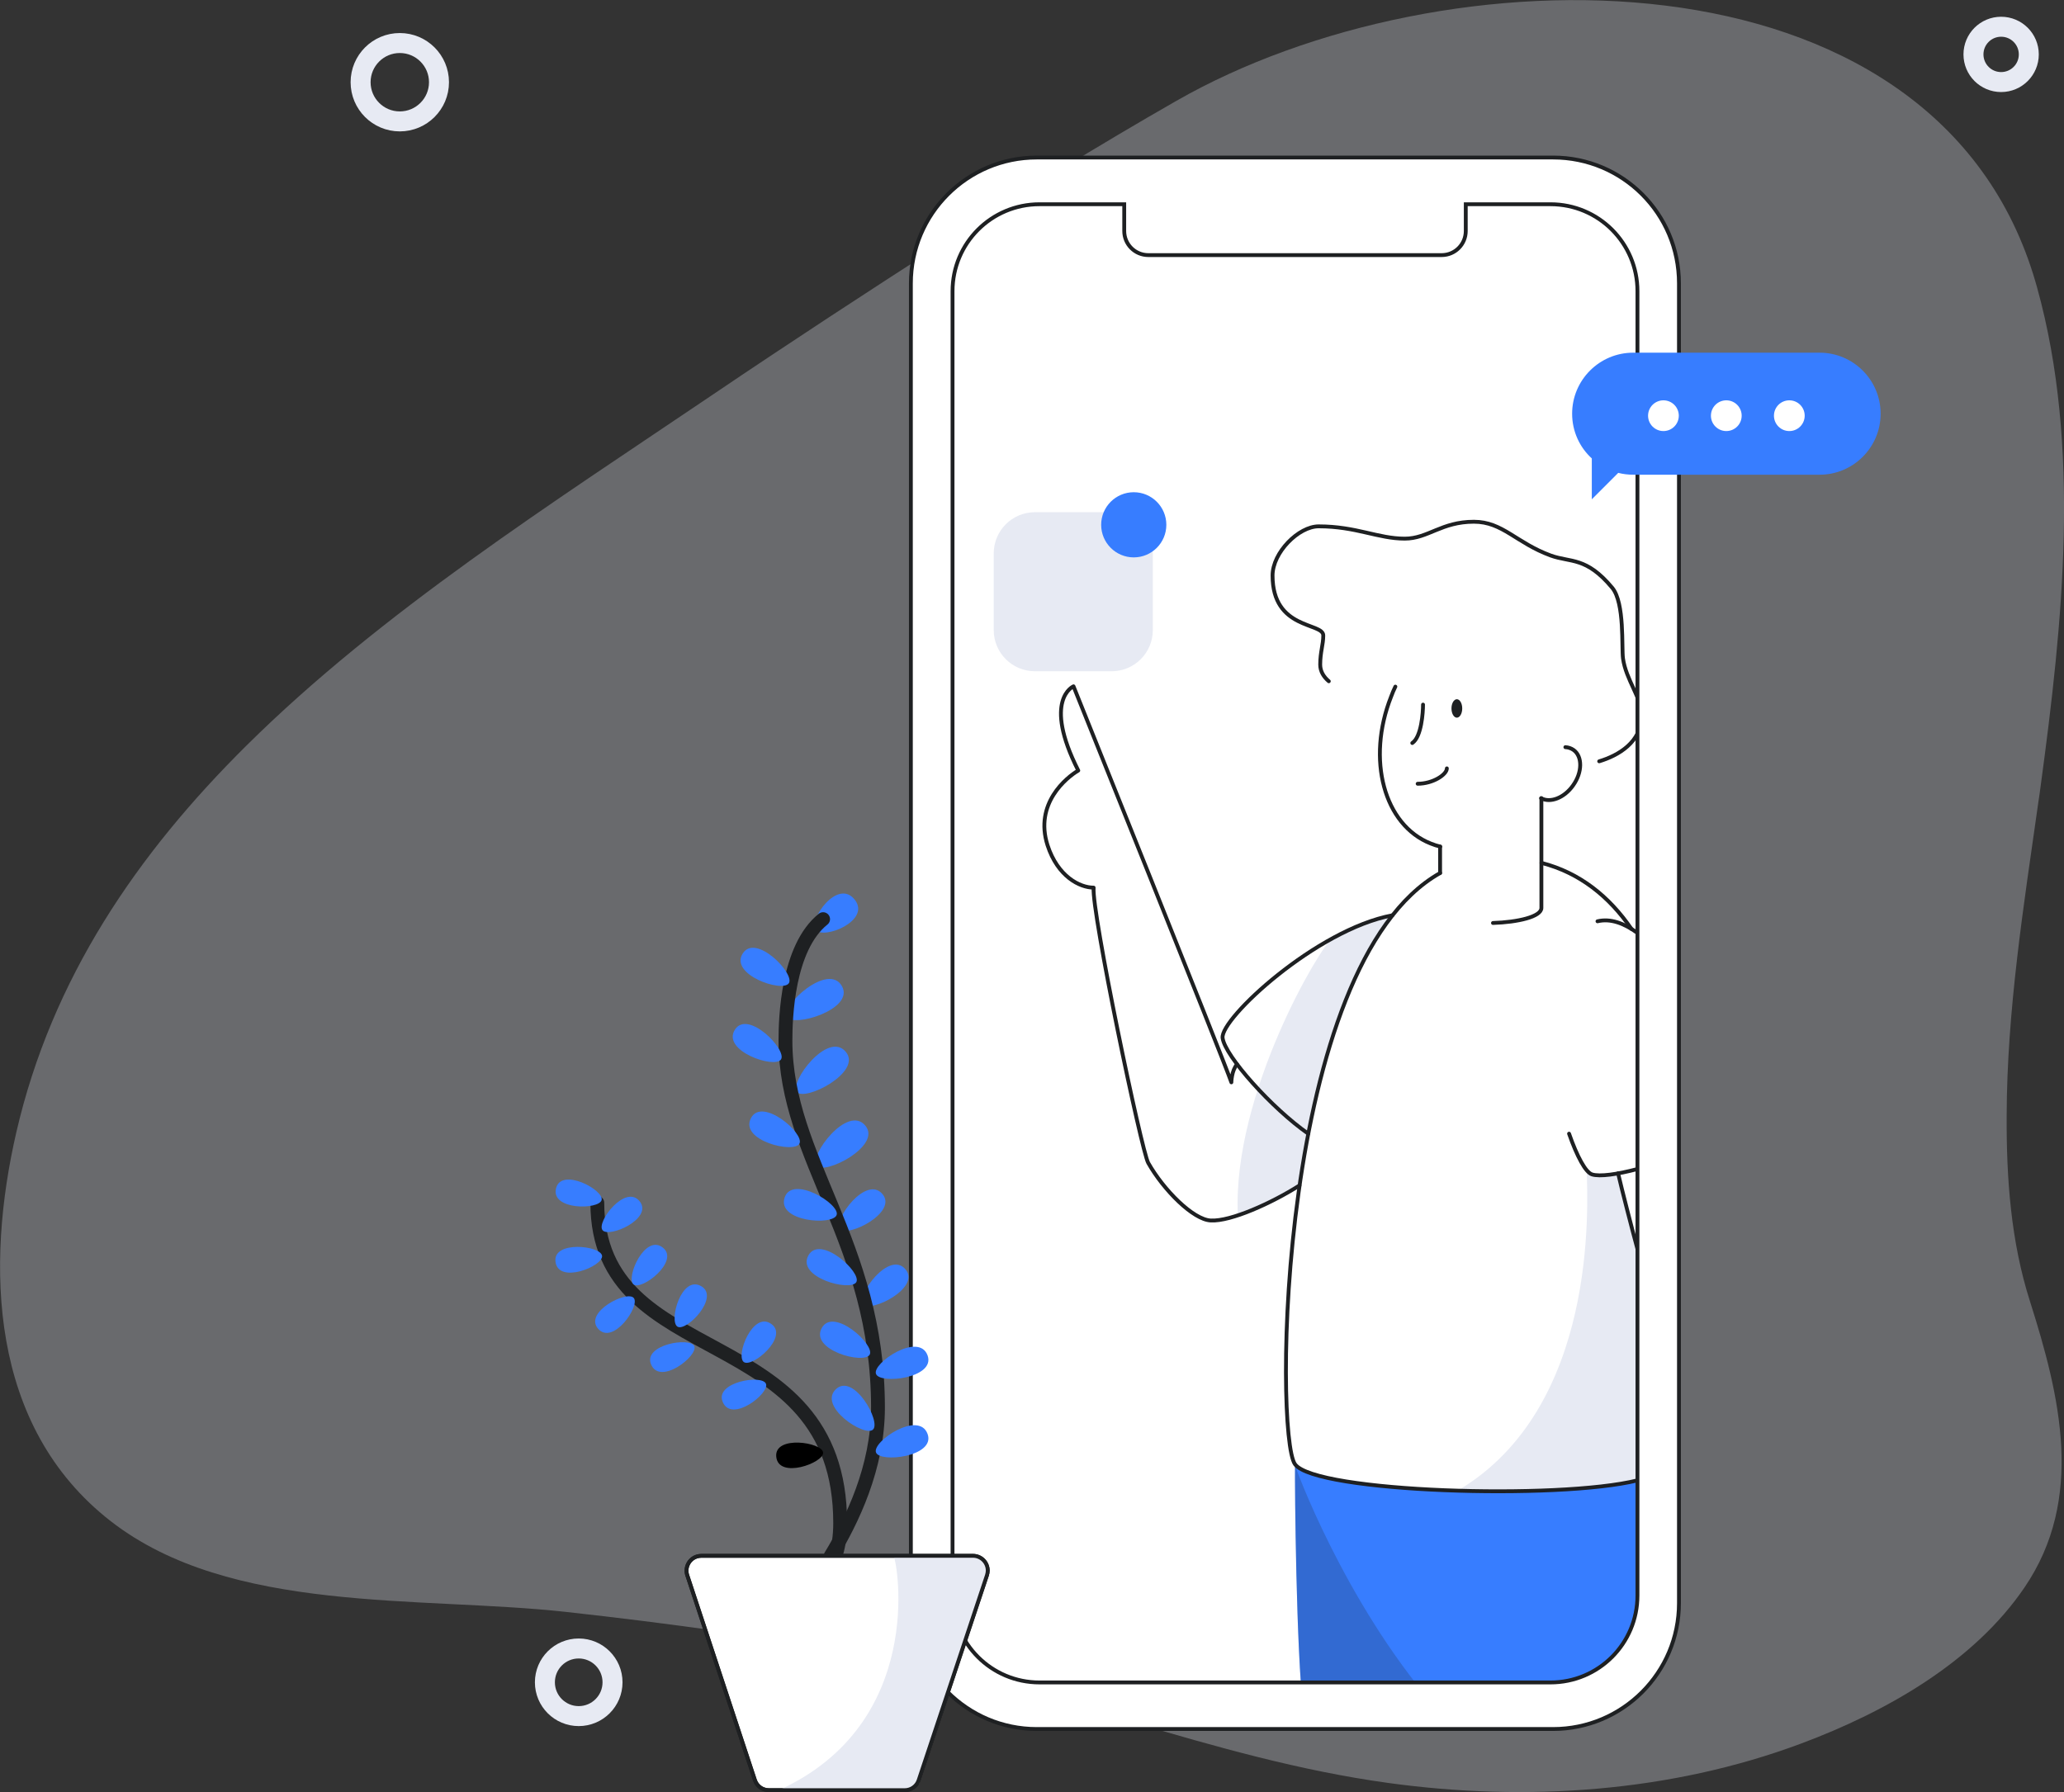 <svg
  xmlns="http://www.w3.org/2000/svg"
  xmlns:xlink="http://www.w3.org/1999/xlink"
  x="0px"
  y="0px"
  viewBox="0 0 1342.8 1166.1"
  style="enable-background:new 0 0 1342.8 1166.1;"
  xml:space="preserve"
  class="injected-svg js-svg-injector"
  data-parent="#SVGeasyStart"
>
  <rect x="0" y="0" width="1342.8" height="1166.1" fill="#333333" stroke="none"/>
  <style type="text/css">
    .app-user-0 {
      fill: #e7eaf3;
    }
    .app-user-1 {
      fill: #ffffff;
    }
    .app-user-2 {
      fill: #ffffff;
      stroke: #1e2022;
    }
    .app-user-3 {
      fill: #377dff;
    }
    .app-user-4 {
      fill: #1e2022;
    }
    .app-user-5 {
      fill: none;
      stroke: #1e2022;
    }
    .app-user-6 {
      fill: none;
      stroke: #e7eaf3;
    }
  </style>
  <path
    class="app-user-0 fill-gray-300"
    opacity=".3"
    d="M160.5,485c87.6-86.8,198.9-157.7,303.2-228.2c50.1-33.9,100.8-67,151.8-99.8c49.1-31.5,98.8-62.2,149.7-91.3  c173.5-99.4,489.7-103.6,557.5,112.6c0.9,2.9,1.8,5.9,2.6,8.8c28.8,103.8,16.6,218.8,2.4,323.7c-0.5,3.8-1,7.5-1.6,11.3  c-9.6,67.7-20.4,135.5-20.6,203.9c-0.2,40.7,2.7,81.8,15.2,120.9c19.5,61.5,35.8,128.2-3.6,186.1c-32.7,48.1-89.1,80.6-145.7,101.7  c-84.5,31.5-178.3,37.9-268.2,25.5c-114.9-15.8-220.6-63-334.3-82.9c-66.5-11.6-133.5-21-200.7-28.4c-95.2-10.5-218.1,1.6-296.1-59  c-79.6-61.9-81.3-167-61.5-253C33.7,636.7,89.2,555.6,160.5,485z"
  ></path>
  <path
    class="app-user-1 fill-white"
    d="M1065.3,610.5v427.7c0,31.3-25.3,56.6-56.6,56.6H676.3c-31.3,0-56.6-25.3-56.6-56.6l0,0V189.5  c0-31.3,25.3-56.6,56.6-56.6h332.4c31.3,0,56.6,25.3,56.6,56.6v0V610.5"
  ></path>
  <path
    class="app-user-0 fill-gray-300"
    d="M866.6,610.8c-6.7,3.7-64.8,100.3-61.3,179.5c9.1-2.6,30.5-13.8,30.5-13.8l9.8-5.8l6.2-33.8l8.1-38.3l15-48  l18-35l14-20l-13,4L866.6,610.8z"
  ></path>
  <path
    class="app-user-0 fill-gray-300"
    d="M1032.3,760c0,0.5,0,1.2,0,2.1c0.6,22.3,7.4,154-84,207.9c41,46,108,5,108,5l9-10V808l-2-4l-11-40l-14,1  L1032.3,760z"
  ></path>
  <path
    class="app-user-3 fill-primary"
    d="M983.4,1112.7l-73.5-101.8c0,0-48.1-43.5-67.4-58.2c-0.2,15,0.8,122.6,5.4,159.9H983.4z"
  ></path>
  <path
    class="app-user-4 fill-dark"
    opacity=".2"
    d="M983.4,1112.7l-73.5-101.8c0,0-48.1-43.5-67.4-58.2c-0.2,15,0.8,122.6,5.4,159.9H983.4z"
  ></path>
  <path
    class="app-user-3 fill-primary"
    d="M1051.6,1096.4h13.6V962.5c-34.4,11-201.4,12-222.8-9.7c0,1.7,32,88.6,89.7,156h119.4V1096.4z"
  ></path>
  <path
    class="app-user-5 fill-none stroke-dark"
    stroke-width="2.5"
    stroke-linecap="round"
    stroke-linejoin="round"
    d="M804.8,692.6c-3.6,4-3.7,11.7-3.7,11.7c-4.5-13.4-102.7-257.7-102.7-257.7s-20.3,8.6,3.1,54.8  c-7.6,4.5-28.7,21.4-20,48.6c6.6,20.4,21,27.6,30,27.6c-1.5,15.3,31.2,171.6,35.5,179.1c10,17.7,29.3,37,40.7,37.5  c13,0.7,39.6-11.3,57.7-22.8"
  ></path>
  <path
    class="app-user-5 fill-none stroke-dark"
    stroke-width="2.5"
    stroke-linecap="round"
    stroke-miterlimit="10"
    d="M905.9,595.6c-49.4,9.2-112.1,67.3-110.5,79.8c1.5,11.8,32.3,46,55.7,62.3"
  ></path>
  <path
    class="app-user-5 fill-none stroke-dark"
    stroke-width="2.5"
    stroke-linecap="round"
    stroke-miterlimit="10"
    d="M936.9,568.1c-106,59.8-108,366-94.4,384.7c13.3,18.4,171.8,23.2,222.8,10.5"
  ></path>
  <path
    class="app-user-5 fill-none stroke-dark"
    stroke-width="2.5"
    stroke-linecap="round"
    stroke-miterlimit="10"
    d="M1061.4,604.5c-14.5-21.2-33.7-36.6-58.5-43"
  ></path>
  <path
    class="app-user-5 fill-none stroke-dark"
    stroke-width="2.5"
    stroke-linecap="round"
    stroke-miterlimit="10"
    d="M1052.7,763.5c2.7,11.5,8.2,33,13.7,53.4"
  ></path>
  <path
    class="app-user-5 fill-none stroke-dark"
    stroke-width="2.5"
    stroke-linecap="round"
    stroke-miterlimit="10"
    d="M1020.8,737.7c5.2,14.9,10.8,25.2,14.9,26.5c5,1.6,16.4,0,29.6-3.5"
  ></path>
  <path
    class="app-user-5 fill-none stroke-dark"
    stroke-width="2.5"
    stroke-linecap="round"
    stroke-miterlimit="10"
    d="M1065.3,607.1c-8.8-6.4-17.6-9.6-26-7.6"
  ></path>
  <path
    class="app-user-5 fill-none stroke-dark"
    stroke-width="2.5"
    stroke-linecap="round"
    stroke-miterlimit="10"
    d="M936.9,568.1v-17.2"
  ></path>
  <path
    class="app-user-5 fill-none stroke-dark"
    stroke-width="2.5"
    stroke-linecap="round"
    stroke-miterlimit="10"
    d="M1002.8,519.4v71.4c0,5.8-15.5,9.3-31.5,9.8"
  ></path>
  <path
    class="app-user-5 fill-none stroke-dark"
    stroke-width="2.5"
    stroke-linecap="round"
    stroke-miterlimit="10"
    d="M1002.6,519.4c6,3.3,15.1-0.2,20.8-8.3c6.1-8.5,6.2-18.9,0.3-23.1c-1.6-1.1-3.4-1.7-5.3-1.8"
  ></path>
  <path
    class="app-user-5 fill-none stroke-dark"
    stroke-width="2.5"
    stroke-linecap="round"
    stroke-miterlimit="10"
    d="M907.8,446.8c-1,2.1-2,4.3-2.8,6.6c-16.1,40.8-4.6,83.5,25.8,95.5c2,0.8,4.1,1.5,6.2,2"
  ></path>
  <path
    class="app-user-5 fill-none stroke-dark"
    stroke-width="2.5"
    stroke-linecap="round"
    stroke-miterlimit="10"
    d="M1040.4,495.4c12.3-3.7,27.7-12.4,27.7-30c0-11-10.3-23.1-12.2-36.9c-1-7,1.2-36.1-7-46c-17-20.4-27-16.3-40-21  c-22.6-8.3-31.3-22-50-22c-21.2,0-29.8,11-45,11c-17.4,0-31.6-8-56-8c-13,0-30,17-30,32c0,35.5,33,30.4,33,39c0,6-2,10.8-2,19  c0,4.4,2.3,8,5.6,10.8"
  ></path>
  <path
    class="app-user-0 fill-gray-300"
    d="M673.3,333.3h49.9c14.8,0,26.8,12,26.8,26.8V410c0,14.8-12,26.8-26.8,26.8h-49.9c-14.8,0-26.8-12-26.8-26.8  v-49.9C646.5,345.3,658.5,333.3,673.3,333.3z"
  ></path>
  <circle
    class="app-user-3 fill-primary"
    cx="737.6"
    cy="341.5"
    r="21.2"
  ></circle>
  <path
    class="app-user-2 fill-white stroke-dark"
    stroke-width="2.5"
    stroke-miterlimit="10"
    d="M1010.4,102.5H674.5c-45.2,0-81.9,36.7-81.9,81.9v858.8c0,45.2,36.7,81.9,81.9,81.9l0,0h335.9  c45.2,0,81.9-36.7,81.9-81.9V184.4C1092.3,139.1,1055.7,102.5,1010.4,102.5z M1065.3,610.5v427.7c0,31.3-25.3,56.6-56.6,56.6H676.3  c-31.3,0-56.6-25.3-56.6-56.6l0,0V189.5c0-31.3,25.3-56.6,56.6-56.6h55.1v17.4c0,8.7,7,15.7,15.7,15.7h190.8c8.7,0,15.7-7,15.7-15.7  v-17.4h55.1c31.3,0,56.6,25.3,56.6,56.6c0,0,0,0,0,0L1065.3,610.5z"
  ></path>
  <path
    class="app-user-3 fill-primary"
    d="M1183.8,229.5h-121.3c-21.9,0-39.7,17.8-39.7,39.7c0,11.5,4.9,21.9,12.8,29.1v26.6l17.2-17.2  c3.1,0.8,6.4,1.2,9.7,1.2h121.3c21.9,0,39.7-17.8,39.7-39.7S1205.7,229.5,1183.8,229.5z"
  ></path>
  <circle class="app-user-1 fill-white" cx="1082.2" cy="270.5" r="10"></circle>
  <circle class="app-user-1 fill-white" cx="1123.1" cy="270.5" r="10"></circle>
  <circle class="app-user-1 fill-white" cx="1164.1" cy="270.5" r="10"></circle>
  <path
    class="app-user-5 fill-none stroke-dark"
    stroke-width="9"
    stroke-linecap="round"
    stroke-miterlimit="10"
    d="M543.4,1012.8c2-5.7,3.2-12.8,3.2-21.7c0-133.5-158-97.5-158-208.4"
  ></path>
  <path
    class="app-user-3 fill-primary"
    d="M416.3,781.9c8.5,11.2-20.1,23.9-24.3,18.6S407.1,770,416.3,781.9z"
  ></path>
  <path
    class="app-user-3 fill-primary"
    d="M556.2,585.6c10.4,13.6-20.4,26-25.4,19.5S545.1,571.1,556.2,585.6z"
  ></path>
  <path
    class="app-user-3 fill-primary"
    d="M547.8,641.8c8.3,15-32,27.1-36,19.9S539,625.8,547.8,641.8z"
  ></path>
  <path
    class="app-user-3 fill-primary"
    d="M550.3,684.5c10.9,13.2-26.6,32.4-31.8,26.1C513.3,704.3,538.7,670.4,550.3,684.5z"
  ></path>
  <path
    class="app-user-3 fill-primary"
    d="M563,732.5c10.9,13.2-26.6,32.4-31.8,26.1C526.1,752.3,551.4,718.4,563,732.5z"
  ></path>
  <path
    class="app-user-3 fill-primary"
    d="M574.2,777.1c9.9,12-22.9,28.4-27.6,22.6S563.6,764.3,574.2,777.1z"
  ></path>
  <path
    class="app-user-3 fill-primary"
    d="M589.2,826.1c9.9,12-22.9,28.4-27.6,22.6S578.7,813.2,589.2,826.1z"
  ></path>
  <path
    class="app-user-3 fill-primary"
    d="M361.8,773.1c3.6-13.6,31.3,1.3,29.6,7.8C389.7,787.3,358,787.6,361.8,773.1z"
  ></path>
  <path
    class="app-user-3 fill-primary"
    d="M361.4,821c-1.8-13.9,29.5-10.5,30.3-3.8C392.5,823.9,363.2,835.9,361.4,821z"
  ></path>
  <path
    class="app-user-3 fill-primary"
    d="M389,864.5c-9.1-10.7,18.9-25,23.3-19.9S398.7,875.9,389,864.5z"
  ></path>
  <path
    class="app-user-3 fill-primary"
    d="M423.6,887.9c-5.5-12.9,25.5-18.1,28.1-11.9S429.5,901.8,423.6,887.9z"
  ></path>
  <path
    class="app-user-3 fill-primary"
    d="M470.2,912.3c-5.5-12.9,25.5-18.1,28.1-11.9S476,926.2,470.2,912.3z"
  ></path>
  <path d="M505,947.8c-1.2-14,29.9-9.3,30.5-2.6S506.3,962.8,505,947.8z"></path>
  <path
    class="app-user-3 fill-primary"
    d="M431.3,811.9c11,8.8-13.8,28.1-19.1,23.9S419.6,802.5,431.3,811.9z"
  ></path>
  <path
    class="app-user-3 fill-primary"
    d="M456.3,837c12.1,7.2-9.7,29.7-15.5,26.3C434.9,859.9,443.3,829.3,456.3,837z"
  ></path>
  <path
    class="app-user-3 fill-primary"
    d="M501.9,861.6c11.4,8.3-12.5,28.7-18,24.7S489.8,852.7,501.9,861.6z"
  ></path>
  <path
    class="app-user-5 fill-none stroke-dark"
    stroke-width="9"
    stroke-linecap="round"
    stroke-miterlimit="10"
    d="M540.4,1012.5c13.9-22.9,30.8-57.5,30.8-96.6c0-107.8-60.2-161.8-60.2-238.8c0-14.6,1.3-60.4,24.5-79"
  ></path>
  <path
    class="app-user-2 fill-white stroke-dark"
    stroke-width="2.5"
    stroke-linecap="round"
    stroke-miterlimit="10"
    d="M588.6,1164.9h-88.4c-4.1,0-7.8-2.6-9.1-6.6l-44-133.3c-1.6-5,1.1-10.4,6.1-12.1c1-0.3,2-0.5,3-0.5H633  c5.3,0,9.6,4.3,9.6,9.6c0,1-0.2,2-0.5,3l-44.4,133.3C596.4,1162.3,592.7,1164.9,588.6,1164.9z"
  ></path>
  <path
    class="app-user-0 fill-gray-300"
    d="M581.4,1012.8c2.5,3.7,21.1,108.6-74.7,152.1c26.3-0.9,33.2,0.6,33.2,0.6h50l8-5l19-57l13.5-42l12.5-39l-3-7.1  l-6-3.9L581.4,1012.8z"
  ></path>
  <path
    class="app-user-3 fill-primary"
    d="M603.5,882.1c5.2,14.7-31.2,18.9-33.6,11.9C567.3,887,597.9,866.4,603.5,882.1z"
  ></path>
  <path
    class="app-user-3 fill-primary"
    d="M544,903.8c11.5-10.4,29.5,21.5,23.9,26.5C562.4,935.3,531.7,915,544,903.8z"
  ></path>
  <path
    class="app-user-3 fill-primary"
    d="M534.7,864c7.7-13.5,34.7,11.1,31.1,17.5C562.1,888,526.5,878.5,534.7,864z"
  ></path>
  <path
    class="app-user-3 fill-primary"
    d="M526,816.8c7.7-13.5,34.7,11.1,31.1,17.5S517.8,831.3,526,816.8z"
  ></path>
  <path
    class="app-user-3 fill-primary"
    d="M510.5,779.2c5-14.8,36.2,4.3,33.8,11.4S505.2,795,510.5,779.2z"
  ></path>
  <path
    class="app-user-3 fill-primary"
    d="M488.6,727.5c7.3-13.8,35,10.1,31.5,16.7S480.8,742.2,488.6,727.5z"
  ></path>
  <path
    class="app-user-3 fill-primary"
    d="M478.2,669.9c8.5-13,34,13.3,29.9,19.5S469.1,683.8,478.2,669.9z"
  ></path>
  <path
    class="app-user-3 fill-primary"
    d="M483.3,620.3c8.5-13,34,13.3,29.9,19.5C509.1,646.1,474.2,634.2,483.3,620.3z"
  ></path>
  <path
    class="app-user-3 fill-primary"
    d="M603.5,933.2c5.2,14.7-31.2,18.9-33.6,11.9C567.3,938,597.9,917.5,603.5,933.2z"
  ></path>
  <path
    class="app-user-5 fill-none stroke-dark"
    stroke-width="2.5"
    stroke-linecap="round"
    stroke-miterlimit="10"
    d="M925.8,458.5c0,5-1,21-7,25"
  ></path>
  <path
    class="app-user-5 fill-none stroke-dark"
    stroke-width="2.5"
    stroke-linecap="round"
    stroke-miterlimit="10"
    d="M922.3,510c10,0,19-6,19-10"
  ></path>
  <ellipse
    class="app-user-4 fill-dark"
    cx="947.8"
    cy="461"
    rx="3.5"
    ry="6"
  ></ellipse>
  <path
    class="app-user-5 fill-none stroke-dark"
    stroke-width="2.5"
    stroke-linecap="round"
    stroke-miterlimit="10"
    d="M588.6,1164.9h-88.4c-4.1,0-7.8-2.6-9.1-6.6l-44-133.3c-1.6-5,1.1-10.4,6.1-12.1c1-0.3,2-0.5,3-0.5H633  c5.3,0,9.6,4.3,9.6,9.6c0,1-0.2,2-0.5,3l-44.4,133.3C596.4,1162.3,592.7,1164.9,588.6,1164.9z"
  ></path>
  <circle
    class="app-user-6 fill-none stroke-gray-300"
    stroke-width="13"
    stroke-miterlimit="10"
    cx="260.1"
    cy="53.5"
    r="25.5"
  ></circle>
  <circle
    class="app-user-6 fill-none stroke-gray-300"
    stroke-width="13"
    stroke-miterlimit="10"
    cx="376.5"
    cy="1094.7"
    r="22"
  ></circle>
  <circle
    class="app-user-6 fill-none stroke-gray-300"
    stroke-width="13"
    stroke-miterlimit="10"
    cx="1301.9"
    cy="35.4"
    r="18"
  ></circle>
</svg>
